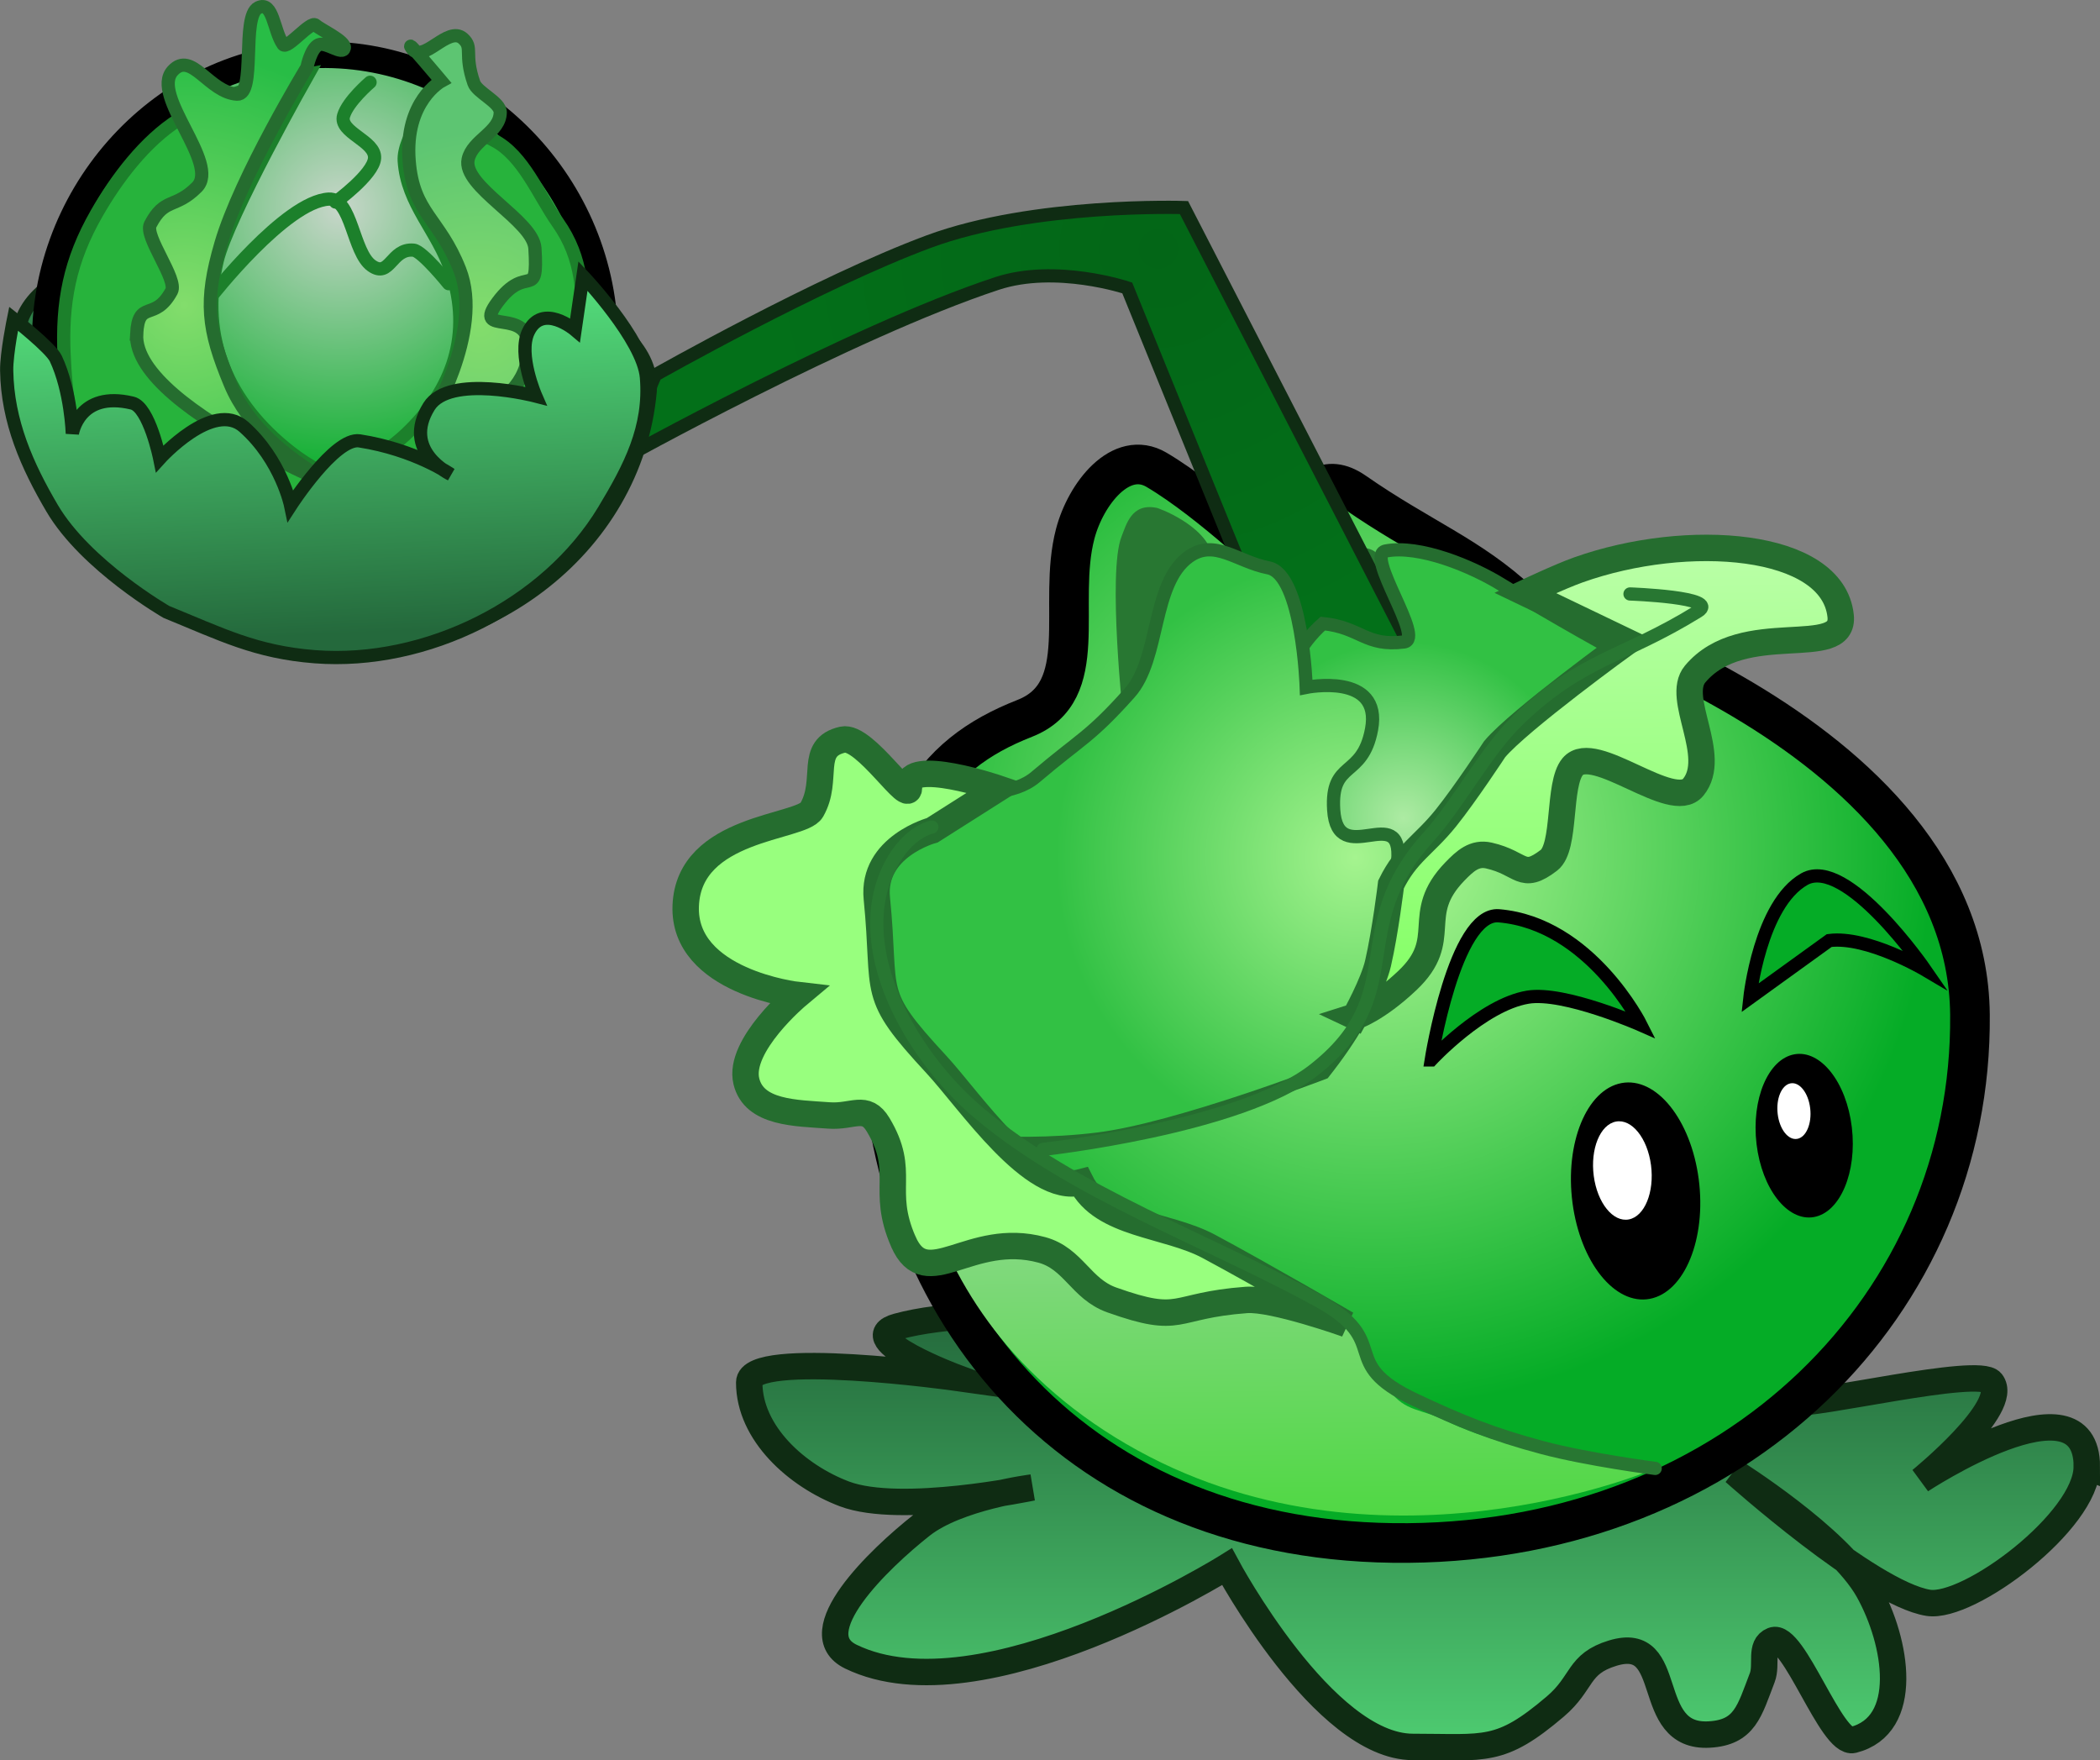 <svg version="1.1" xmlns="http://www.w3.org/2000/svg" xmlns:xlink="http://www.w3.org/1999/xlink" width="79.474" height="66.605" viewBox="0,0,79.474,66.605"><rect x="0" y="0" width="79.474" height="66.605" fill="#808080" stroke="none"/><defs><linearGradient x1="240.194" y1="191.005" x2="240.194" y2="207.408" gradientUnits="userSpaceOnUse" id="color-1"><stop offset="0" stop-color="#24693c"/><stop offset="1" stop-color="#4ecc71"/></linearGradient><radialGradient cx="238.557" cy="173.419" r="21.123" gradientUnits="userSpaceOnUse" id="color-2"><stop offset="0" stop-color="#b3fa98"/><stop offset="1" stop-color="#05ac26"/></radialGradient><radialGradient cx="230.369" cy="150.71" r="14.999" gradientUnits="userSpaceOnUse" id="color-3"><stop offset="0" stop-color="#036617"/><stop offset="1" stop-color="#037019"/></radialGradient><radialGradient cx="239.644" cy="172.248" r="6.679" gradientUnits="userSpaceOnUse" id="color-4"><stop offset="0" stop-color="#adeba3"/><stop offset="1" stop-color="#32c144"/></radialGradient><linearGradient x1="234.902" y1="180.881" x2="235.061" y2="198.681" gradientUnits="userSpaceOnUse" id="color-5"><stop offset="0" stop-color="#a8d9ab"/><stop offset="1" stop-color="#50d844"/></linearGradient><radialGradient cx="237.82" cy="173.731" r="11.331" gradientUnits="userSpaceOnUse" id="color-6"><stop offset="0" stop-color="#a5f48f"/><stop offset="1" stop-color="#32c144"/></radialGradient><linearGradient x1="246.914" y1="162.061" x2="247.071" y2="179.675" gradientUnits="userSpaceOnUse" id="color-7"><stop offset="0" stop-color="#baffa7"/><stop offset="1" stop-color="#82ff63"/></linearGradient><radialGradient cx="199.41" cy="149.181" r="10.591" gradientUnits="userSpaceOnUse" id="color-8"><stop offset="0" stop-color="#c8d6ca"/><stop offset="1" stop-color="#05ad27"/></radialGradient><radialGradient cx="193.507" cy="152.833" r="9.574" gradientUnits="userSpaceOnUse" id="color-9"><stop offset="0" stop-color="#83dd6c"/><stop offset="1" stop-color="#28bd46"/></radialGradient><radialGradient cx="204.679" cy="153.573" r="7.294" gradientUnits="userSpaceOnUse" id="color-10"><stop offset="0" stop-color="#83dd6c"/><stop offset="1" stop-color="#5dc572"/></radialGradient><linearGradient x1="198.028" y1="152.732" x2="198.62" y2="165.318" gradientUnits="userSpaceOnUse" id="color-11"><stop offset="0" stop-color="#53db7a"/><stop offset="1" stop-color="#24693c"/></linearGradient></defs><g transform="translate(-186.531,-141.29)"><g data-paper-data="{&quot;isPaintingLayer&quot;:true}" fill="none" fill-rule="nonzero" stroke="none" stroke-width="none" stroke-linecap="none" stroke-linejoin="miter" stroke-miterlimit="10" stroke-dasharray="" stroke-dashoffset="0" font-family="none" font-weight="none" font-size="none" text-anchor="none" style="mix-blend-mode: normal"><path d="M265.504,196.789c0,2.052 -4.462,5.397 -5.999,5.152c-2.211,-0.353 -7.336,-4.944 -7.336,-4.944c0,0 3.947,2.479 5.064,4.472c1.097,1.958 1.606,5.111 -0.57,5.66c-0.819,0.206 -2.26,-4.08 -3.043,-3.765c-0.511,0.206 -0.201,0.9 -0.399,1.414c-0.485,1.261 -0.655,2.071 -2.004,2.147c-2.549,0.145 -1.212,-3.825 -3.654,-3.08c-1.34,0.408 -1.108,1.115 -2.174,2.022c-2.097,1.785 -2.633,1.527 -5.388,1.527c-3.378,0 -7.034,-6.82 -7.034,-6.82c0,0 -9.279,5.804 -14.233,3.405c-1.853,-0.897 1.054,-3.694 2.67,-4.97c1.364,-1.078 4.189,-1.431 4.189,-1.431c0,0 -4.978,1.047 -7.108,0.241c-1.798,-0.681 -3.6,-2.294 -3.6,-4.217c0,-1.279 7.866,-0.175 7.866,-0.175c0,0 -3.962,-1.474 -2.27,-1.938c6.912,-1.899 31.59,2.377 33.86,2.865c0.757,0.163 7.08,-1.37 7.557,-0.76c0.731,0.934 -2.675,3.708 -2.675,3.708c0,0 6.284,-4.136 6.284,-0.512z" data-paper-data="{&quot;origPos&quot;:null}" fill="url(#color-1)" stroke="#0f2c13" stroke-width="1" stroke-linecap="butt"/><path d="M219.225,174.846l-0.025,-2.766l2.49,-0.022l0.025,2.766z" data-paper-data="{&quot;origPos&quot;:null,&quot;origRot&quot;:0}" fill="#1c5324" stroke="none" stroke-width="0" stroke-linecap="butt"/><path d="M261.084,179.689c0.097,10.934 -8.818,19.878 -21.268,19.989c-12.451,0.111 -19.875,-8.687 -19.973,-19.622c-0.068,-7.642 1.919,-10.188 5.471,-11.584c2.571,-1.011 1.206,-4.313 1.909,-6.985c0.398,-1.513 1.73,-3.214 3.077,-2.419c2.075,1.225 4.764,3.832 4.764,3.832c0,0 0.534,-4.522 2.734,-2.989c2.471,1.721 4.382,2.421 6.247,4.17c0,0 16.942,4.674 17.039,15.608z" data-paper-data="{&quot;origPos&quot;:null,&quot;origRot&quot;:0}" fill="url(#color-2)" stroke="#000000" stroke-width="1.5" stroke-linecap="butt"/><path d="M250.818,185.906c0.296,2.254 -0.532,4.284 -1.851,4.533c-1.319,0.249 -2.628,-1.377 -2.925,-3.631c-0.296,-2.254 0.532,-4.284 1.851,-4.533c1.319,-0.249 2.628,1.377 2.925,3.631z" data-paper-data="{&quot;origPos&quot;:null,&quot;origRot&quot;:0}" fill="#000000" stroke="none" stroke-width="0" stroke-linecap="butt"/><path d="M256.613,183.947c0.202,1.701 -0.441,3.222 -1.436,3.397c-0.996,0.175 -1.967,-1.061 -2.17,-2.762c-0.202,-1.701 0.441,-3.222 1.436,-3.397c0.996,-0.175 1.967,1.061 2.17,2.762z" data-paper-data="{&quot;origPos&quot;:null,&quot;origRot&quot;:0}" fill="#000000" stroke="none" stroke-width="0" stroke-linecap="butt"/><path d="M235.522,163.728c0.248,-1.144 2.074,-1.677 2.085,-1.658c0.937,-0.201 1.145,0.217 1.332,0.662c0.561,1.333 4.847,4.436 4.847,4.436c0,0 -8.756,-1.168 -8.264,-3.44z" data-paper-data="{&quot;origPos&quot;:null,&quot;index&quot;:null,&quot;origRot&quot;:0}" fill="#287732" stroke="none" stroke-width="0" stroke-linecap="butt"/><path d="M234.471,165.165l-5.28,-12.98c0,0 -2.695,-0.905 -4.933,-0.167c-5.536,1.826 -14.315,6.705 -14.315,6.705l1.389,-3.246c0,0 6.2,-3.508 10.345,-5.044c3.987,-1.477 9.661,-1.289 9.661,-1.289l9.009,17.503z" data-paper-data="{&quot;origPos&quot;:null,&quot;origRot&quot;:0}" fill="url(#color-3)" stroke="#0f2c13" stroke-width="0.5" stroke-linecap="butt"/><path d="M235.724,175.488c0,0 -2.701,-7.452 0.869,-10.602c1.436,0.145 1.608,0.879 3.071,0.696c0.81,-0.102 -1.494,-3.287 -0.693,-3.442c1.276,-0.247 3.276,0.586 4.382,1.27c1.965,1.216 4.599,2.659 4.599,2.659c0,0 -1.049,3.537 -4.473,6.559c-2.026,1.787 -7.753,2.86 -7.753,2.86z" data-paper-data="{&quot;origPos&quot;:null,&quot;origRot&quot;:0}" fill="url(#color-4)" stroke="#256d2f" stroke-width="0.5" stroke-linecap="butt"/><path d="M249.013,185.378c0.134,1.023 -0.242,1.943 -0.84,2.056c-0.598,0.113 -1.192,-0.625 -1.327,-1.647c-0.134,-1.023 0.242,-1.943 0.84,-2.056c0.598,-0.113 1.192,0.625 1.327,1.647z" data-paper-data="{&quot;origPos&quot;:null,&quot;origRot&quot;:0}" fill="#ffffff" stroke="none" stroke-width="0" stroke-linecap="butt"/><path d="M255.037,183.226c0.069,0.58 -0.15,1.099 -0.49,1.159c-0.34,0.06 -0.671,-0.362 -0.74,-0.942c-0.069,-0.58 0.15,-1.099 0.49,-1.159c0.34,-0.06 0.671,0.362 0.74,0.942z" data-paper-data="{&quot;origPos&quot;:null,&quot;origRot&quot;:0}" fill="#ffffff" stroke="none" stroke-width="0" stroke-linecap="butt"/><path d="M229.047,168.559c0,0 -0.608,-5.623 -0.071,-6.967c0.179,-0.448 0.376,-1.271 1.317,-1.087c0.011,-0.02 1.848,0.641 2.116,1.781c0.532,2.263 -0.092,0.786 -0.092,0.786z" data-paper-data="{&quot;origPos&quot;:null,&quot;origRot&quot;:0}" fill="#287732" stroke="none" stroke-width="0" stroke-linecap="butt"/><path d="M240.695,181.399c0,0 0.884,-5.596 2.56,-5.455c3.459,0.292 5.379,4.133 5.379,4.133c0,0 -2.905,-1.283 -4.285,-1.053c-1.718,0.286 -3.654,2.375 -3.654,2.375z" data-paper-data="{&quot;origPos&quot;:null,&quot;origRot&quot;:0}" fill="#05ac26" stroke="#000000" stroke-width="0.5" stroke-linecap="butt"/><path d="M252.754,179.05c0,0 0.379,-3.545 2.064,-4.494c1.59,-0.895 4.57,3.432 4.57,3.432c0,0 -2.183,-1.293 -3.63,-1.107z" data-paper-data="{&quot;origPos&quot;:null,&quot;index&quot;:null,&quot;origRot&quot;:0}" fill="#05ac26" stroke="#000000" stroke-width="0.5" stroke-linecap="butt"/><path d="M229.171,195.942c-9.359,-5.45 -8.249,-14.936 -8.249,-14.936c0,0 1.84,2.3 3.521,3.49c2.918,2.066 5.305,2.852 8.4,4.641c1.078,0.623 3.311,0.927 4.289,1.698c1.054,0.832 1.214,1.992 1.998,3.082c0.568,0.79 1.21,0.688 2.083,1.118c2.922,1.443 7.864,1.863 7.864,1.863c0,0 -10.546,4.493 -19.905,-0.957z" data-paper-data="{&quot;origPos&quot;:null,&quot;origRot&quot;:0}" fill="url(#color-5)" stroke="#287732" stroke-width="0" stroke-linecap="butt"/><path d="M220.893,184.242c0,0 -3.06,-6.434 -1.677,-10.239c1.383,-3.806 4.859,-1.912 6.508,-3.313c1.733,-1.472 2.044,-1.484 3.559,-3.179c1.156,-1.294 0.826,-4.136 2.234,-5.151c0.977,-0.704 1.834,0.189 3.017,0.417c1.292,0.249 1.431,4.523 1.431,4.523c0,0 2.877,-0.582 2.472,1.589c-0.349,1.871 -1.551,1.145 -1.433,3.045c0.142,2.287 2.625,-0.349 2.422,1.933c-0.315,3.542 -0.601,5.223 -2.802,8.016c0,0 -5.562,2.138 -8.528,2.508c-3.582,0.447 -7.202,-0.148 -7.202,-0.148z" data-paper-data="{&quot;origPos&quot;:null,&quot;origRot&quot;:0}" fill="url(#color-6)" stroke="#256d2f" stroke-width="0.5" stroke-linecap="butt"/><path d="M220.716,188.271c-0.869,-1.995 0.13,-2.615 -0.952,-4.42c-0.472,-0.788 -0.948,-0.284 -1.864,-0.352c-1.246,-0.093 -2.83,-0.078 -3.123,-1.293c-0.329,-1.361 1.946,-3.262 1.946,-3.262c0,0 -4.358,-0.493 -4.241,-3.383c0.121,-2.998 4.368,-2.928 4.767,-3.618c0.671,-1.161 -0.134,-2.366 1.174,-2.664c0.841,-0.192 2.592,2.625 2.504,1.767c-0.114,-1.111 3.381,0.079 3.381,0.079l-2.494,1.582c0,0 -2.295,0.618 -2.099,2.581c0.372,3.736 -0.3,3.528 2.252,6.281c1.261,1.36 3.644,4.938 5.469,4.459c0.813,1.623 3.245,1.569 4.845,2.427c2.078,1.114 5.211,2.939 5.211,2.939c0,0 -2.775,-0.989 -3.791,-0.914c-2.873,0.213 -2.384,0.965 -5.098,-0.001c-1.168,-0.416 -1.448,-1.568 -2.645,-1.893c-2.729,-0.742 -4.372,1.681 -5.241,-0.314z" data-paper-data="{&quot;origPos&quot;:null,&quot;origRot&quot;:0}" fill="#98ff7e" stroke="#256d2f" stroke-width="1" stroke-linecap="butt"/><path d="M237.814,179.757c0,0 0.688,-1.235 0.868,-2.013c0.277,-1.198 0.492,-2.986 0.492,-2.986c0.579,-1.183 1.249,-1.484 2.074,-2.511c0.755,-0.941 1.846,-2.606 1.846,-2.606c0.918,-1.101 5.013,-4.065 5.013,-4.065l-3.856,-1.85c0,0 1.299,-0.617 2.016,-0.872c4.107,-1.46 9.617,-1.066 9.922,1.737c0.186,1.709 -3.703,0.043 -5.508,2.208c-0.761,0.913 0.899,3.092 -0.069,4.279c-0.791,0.969 -3.761,-1.737 -4.564,-0.778c-0.566,0.675 -0.244,3.042 -0.9,3.544c-1.038,0.794 -0.997,0.107 -2.272,-0.181c-0.543,-0.123 -0.901,0.207 -1.288,0.607c-1.598,1.652 -0.125,2.542 -1.794,4.122c-1.169,1.106 -1.982,1.364 -1.982,1.364z" data-paper-data="{&quot;origPos&quot;:null,&quot;origRot&quot;:0}" fill="url(#color-7)" stroke="#256d2f" stroke-width="1" stroke-linecap="butt"/><path d="M248.218,163.766c0,0 3.44,0.119 2.578,0.653c-2.862,1.769 -4.383,1.772 -6.806,4.107c-1.239,1.195 -2.25,3.168 -3.407,4.443c-3.171,3.493 -0.62,5.921 -4.341,8.822c-2.786,2.172 -10.236,2.992 -10.236,2.992" data-paper-data="{&quot;origPos&quot;:null,&quot;origRot&quot;:0}" fill="none" stroke="#287732" stroke-width="0.5" stroke-linecap="round"/><path d="M249.171,196.855c0,0 -2.546,-0.329 -4.268,-0.787c-1.851,-0.493 -3.095,-0.994 -4.827,-1.812c-3.006,-1.419 -0.771,-2.166 -3.686,-3.764c-4.131,-2.263 -9.202,-4.046 -12.805,-7.079c-2.659,-2.238 -4.942,-6.365 -3.342,-9.401c0.667,-1.266 1.554,-1.426 1.554,-1.426" data-paper-data="{&quot;origPos&quot;:null,&quot;origRot&quot;:0}" fill="none" stroke="#287732" stroke-width="0.5" stroke-linecap="round"/><path d="M211.137,156.102c-0.545,6.007 -6.338,10.391 -12.938,9.792c-6.6,-0.599 -11.509,-5.954 -10.964,-11.961c0.545,-6.007 24.447,-3.838 23.902,2.169z" data-paper-data="{&quot;origPos&quot;:null,&quot;origRot&quot;:0}" fill="#2e8149" stroke="#0f2c13" stroke-width="0.5" stroke-linecap="butt"/><path d="M188.252,154.705c-0.275,-5.843 4.227,-11.055 10.07,-11.33c5.843,-0.275 10.814,4.491 11.089,10.334c0.275,5.843 -4.227,11.055 -10.07,11.33c-5.843,0.275 -10.814,-4.491 -11.089,-10.334z" data-paper-data="{&quot;origPos&quot;:null,&quot;origRot&quot;:0}" fill="url(#color-8)" stroke="#000000" stroke-width="1" stroke-linecap="butt"/><path d="M206.435,160.553c-1.789,2.129 -2.417,1.953 -3.867,1.994c-2.773,0.078 -7.001,-1.835 -7.001,-1.835c0,0 4.301,-1.079 6.324,-2.989c1.804,-1.703 2.511,-3.812 1.722,-6.164c-0.521,-1.552 -1.677,-2.547 -1.784,-4.18c-0.061,-0.919 1.143,-2.331 1.143,-2.331c0,0 0.596,0.708 2.251,1.553c1.112,0.567 1.698,2.089 2.416,3.109c0.976,1.386 0.93,2.675 1.01,4.369c0.18,3.815 -0.54,4.485 -2.213,6.475z" data-paper-data="{&quot;origPos&quot;:null,&quot;index&quot;:null,&quot;origRot&quot;:0}" fill="#27b33c" stroke="#1c802b" stroke-width="0.5" stroke-linecap="butt"/><path d="M188.958,154.777c-0.097,-2.053 0.211,-3.629 1.232,-5.413c0.751,-1.313 1.82,-2.731 3.097,-3.542c1.903,-1.208 4.913,-1.731 4.913,-1.731c0,0 -3.057,5.392 -3.45,7.072c-0.685,2.929 0.409,5.396 2.781,7.246c2.661,2.076 7.976,2.888 7.976,2.888c0,0 -4.14,4.276 -8.212,2.936c0,0 -3.076,-0.714 -4.738,-2.206c-2.129,-1.911 -3.381,-2.623 -3.598,-7.25z" data-paper-data="{&quot;origPos&quot;:null,&quot;origRot&quot;:0}" fill="#27b33c" stroke="#1c802b" stroke-width="0.5" stroke-linecap="butt"/><path d="M194.506,152.533c0,0 2.823,-3.616 4.465,-3.709c0.873,-0.049 0.909,2.009 1.621,2.517c0.698,0.498 0.737,-0.665 1.591,-0.585c0.33,0.031 1.328,1.269 1.328,1.269" data-paper-data="{&quot;origPos&quot;:null,&quot;origRot&quot;:0}" fill="none" stroke="#1c802b" stroke-width="0.5" stroke-linecap="round"/><path d="M200.536,144.403c0,0 -0.845,0.719 -1.003,1.269c-0.183,0.636 1.221,0.946 1.173,1.606c-0.045,0.62 -1.476,1.658 -1.476,1.658" data-paper-data="{&quot;origPos&quot;:null,&quot;origRot&quot;:0}" fill="none" stroke="#1c802b" stroke-width="0.5" stroke-linecap="round"/><path d="M191.703,153.931c0.071,-1.342 0.677,-0.44 1.318,-1.621c0.243,-0.449 -1.037,-2.071 -0.801,-2.523c0.544,-1.042 0.927,-0.583 1.76,-1.413c0.895,-0.892 -1.764,-3.468 -0.914,-4.403c0.714,-0.785 1.381,0.828 2.441,0.882c0.726,0.037 0.144,-2.948 0.796,-3.27c0.567,-0.279 0.578,0.874 0.942,1.39c0.148,0.209 1.04,-0.907 1.228,-0.733c0.194,0.179 1.138,0.604 1.089,0.863c-0.056,0.297 -0.69,-0.242 -0.967,-0.121c-0.308,0.134 -0.448,0.859 -0.448,0.859c0,0 -2.513,4.127 -3.256,6.67c-0.634,2.17 -0.516,3.226 0.353,5.312c1.34,3.217 5.88,4.668 5.88,4.668c0,0 -9.58,-3.569 -9.421,-6.56z" data-paper-data="{&quot;origPos&quot;:null,&quot;origRot&quot;:0}" fill="url(#color-9)" stroke="#256d2f" stroke-width="0.5" stroke-linecap="butt"/><path d="M202.745,157.292c0,0 2.117,-3.432 1.185,-5.798c-0.773,-1.964 -1.758,-2.122 -1.915,-4.121c-0.178,-2.257 1.218,-3.013 1.218,-3.013c0,0 -1.414,-1.687 -1.122,-1.251c0.429,0.64 1.37,-0.875 1.943,-0.359c0.397,0.358 0.023,0.559 0.411,1.682c0.127,0.367 0.997,0.72 0.997,1.108c-0.001,0.753 -1.052,1.044 -1.214,1.779c-0.228,1.034 2.463,2.312 2.527,3.369c0.125,2.049 -0.299,0.532 -1.413,2.034c-0.997,1.345 1.234,0.106 1.176,1.779c-0.091,2.637 -3.794,2.791 -3.794,2.791z" data-paper-data="{&quot;origPos&quot;:null,&quot;origRot&quot;:0}" fill="url(#color-10)" stroke="#256d2f" stroke-width="0.5" stroke-linecap="butt"/><path d="M186.784,155.312c-0.01,-0.644 0.261,-1.963 0.261,-1.963c0,0 1.404,1.098 1.597,1.508c0.578,1.231 0.626,2.844 0.626,2.844c0,0 0.246,-1.645 2.27,-1.158c0.644,0.155 1.038,2.104 1.038,2.104c0,0 2.02,-2.24 3.185,-1.204c1.413,1.257 1.769,2.981 1.769,2.981c0,0 1.677,-2.595 2.606,-2.451c2.102,0.326 3.454,1.268 3.454,1.268c0,0 -1.876,-0.877 -0.824,-2.569c0.776,-1.247 4.042,-0.394 4.042,-0.394c0,0 -0.686,-1.572 -0.285,-2.425c0.53,-1.128 1.772,-0.075 1.772,-0.075l0.299,-2.045c0,0 2.279,2.406 2.4,3.833c0.162,1.906 -0.621,3.4 -1.608,5.039c-2.172,3.605 -6.738,5.859 -10.935,5.536c-2.236,-0.172 -3.544,-0.848 -5.621,-1.694c0,0 -3.048,-1.752 -4.325,-3.921c-0.949,-1.612 -1.692,-3.285 -1.721,-5.215z" data-paper-data="{&quot;origPos&quot;:null,&quot;origRot&quot;:0}" fill="url(#color-11)" stroke="#0f2c13" stroke-width="0.5" stroke-linecap="butt"/></g></g></svg>